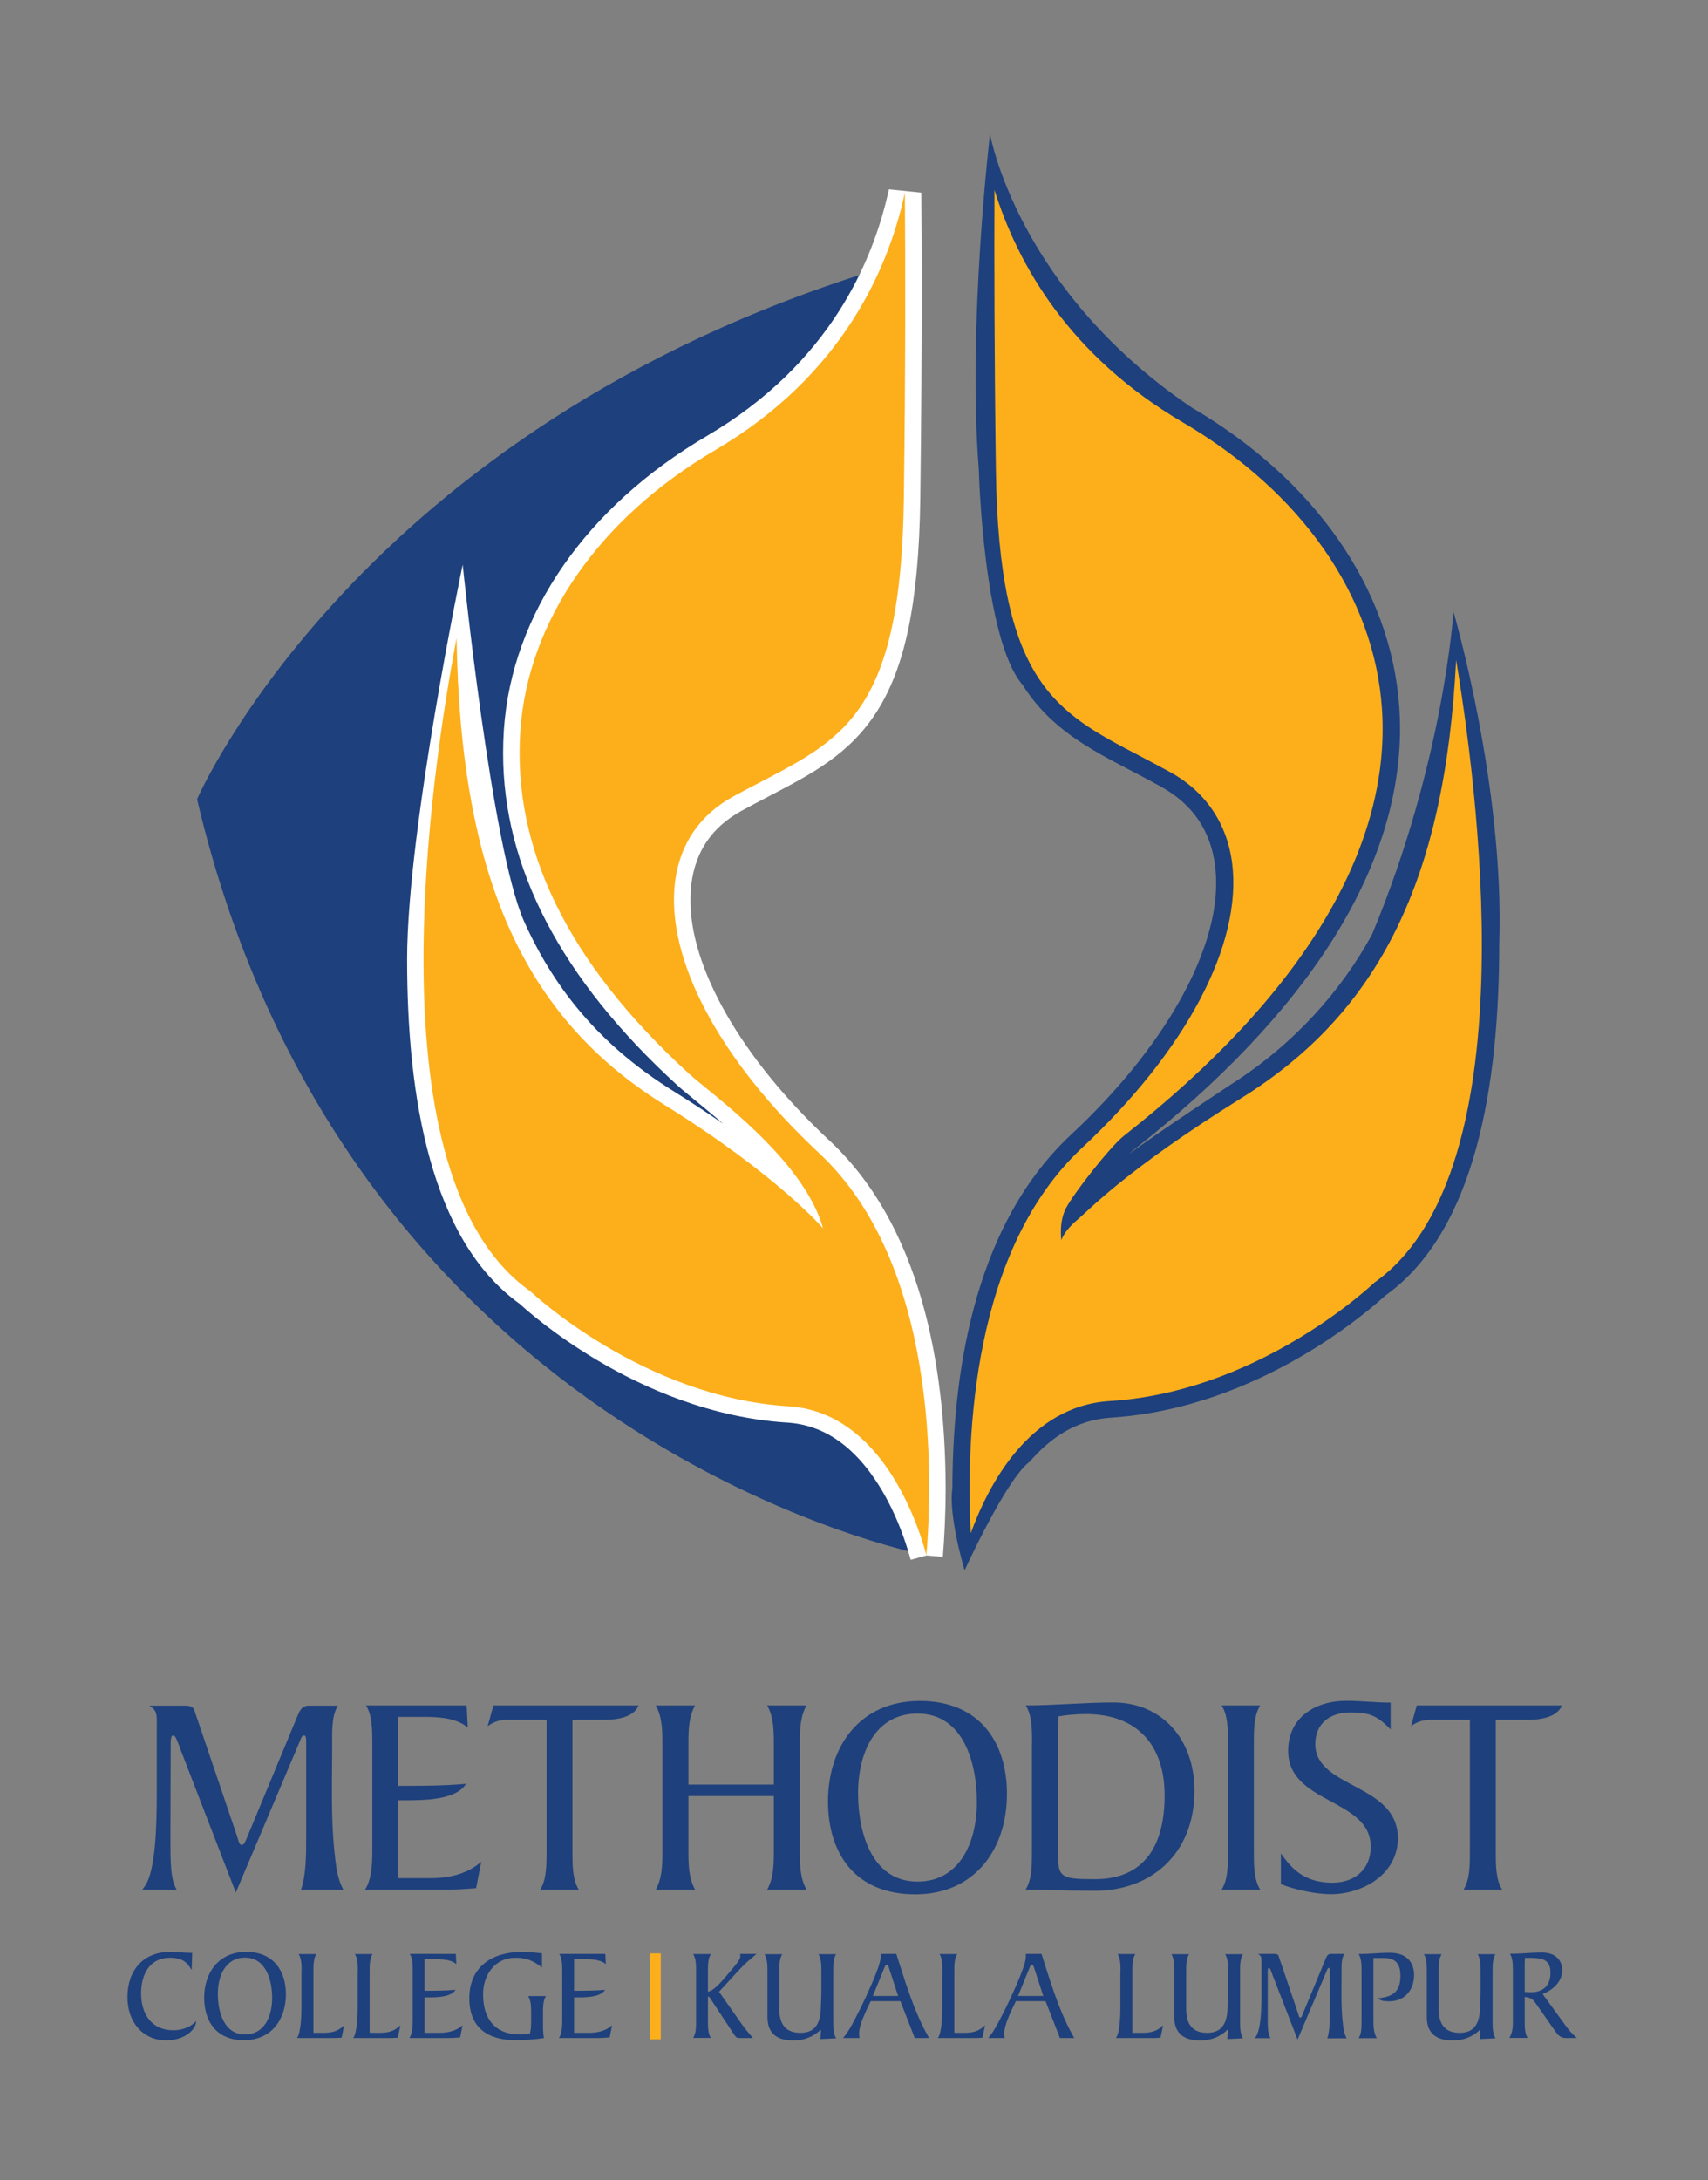 <svg width="134" height="171" viewBox="0 0 134 171" fill="none" xmlns="http://www.w3.org/2000/svg">
<rect x="0" y="0" width="134" height="171" fill="#808080" stroke="none"/>
<g clip-path="url(#clip0_434_302)">
<path d="M75.68 123.17C75.68 123.17 74.39 118.89 74.72 116.74C74.74 108.58 76.08 96.48 83.95 89.07C91.35 82.2 95.45 74.73 95.41 69.23C95.41 68.77 95.38 68.33 95.33 67.9C94.97 65.13 93.58 63.1 91.12 61.72C90.35 61.29 89.6 60.9 88.86 60.51L88.8 60.48C85.5 58.75 82.41 57.17 80.23 53.72C77.13 50.14 76.79 36.79 76.79 36.79C75.9 25.46 77.67 10.5 77.67 10.5C77.67 10.5 79.76 22.67 93.49 31.96C103.12 37.6 109.14 46.15 109.78 55.48C109.82 56.03 109.84 56.59 109.84 57.15C109.82 68.25 102.49 79.54 89.03 90.12C88.91 90.21 88.77 90.33 88.6 90.5C90.62 88.97 96.69 84.98 96.69 84.98C101.38 81.98 105.18 77.84 107.66 73.25C113.28 59.76 114.03 47.98 114.03 47.98C114.03 47.98 118.05 61.69 117.62 74.05C117.62 79.6 117.15 85.17 115.82 90.03C114.49 94.85 112.29 99.04 108.68 101.62C107.51 102.67 98.85 110.43 87.17 111.19C84.44 111.36 82.41 112.76 80.78 114.65C78.96 115.97 75.69 123.14 75.69 123.14" fill="#1E407C"/>
<path d="M61.86 110.3C50.42 109.59 41.69 101.36 41.61 101.28C29 92.39 33.81 60.64 35.82 50.05C36.12 68.73 41.08 79.77 52.09 86.63C61 92.17 64.57 96.34 64.57 96.34C63.06 90.92 55.83 85.83 54.05 84.21C44.37 75.37 40.21 66.39 40.82 57.34C41.41 48.7 46.99 40.66 56.13 35.29C63.09 31.2 66.94 25.88 69.07 21.06C28.01 33.58 15.46 62.69 15.46 62.69C27.42 113.45 72.69 121.99 72.69 121.99C71.61 118.04 68.53 110.71 61.86 110.29" fill="#1E407C"/>
<path d="M68.33 115.58C66.71 113.38 64.62 111.76 61.77 111.58C55.76 111.2 50.54 108.88 46.81 106.66C43.41 104.63 41.28 102.73 40.79 102.28C37.23 99.73 35.05 95.63 33.73 90.91C32.4 86.14 31.94 80.68 31.94 75.24C31.94 65.08 36.3 44.29 36.3 44.29C36.3 44.29 38.56 66.53 41.11 72.25C43.67 77.98 47.46 82.22 52.77 85.54C54.23 86.45 55.55 87.32 56.73 88.14C55.23 86.83 53.9 85.81 53.18 85.16C43.95 76.74 39.47 67.98 39.47 59.06C39.47 58.46 39.49 57.85 39.53 57.25C40.15 48.09 46.05 39.71 55.48 34.18C65.14 28.5 68.52 20.44 69.74 14.85L72.28 15.11C72.3 17.27 72.31 19.87 72.31 22.87C72.31 27.46 72.28 32.96 72.2 39.17C72.08 47.48 70.95 52.4 68.81 55.78C66.66 59.17 63.64 60.72 60.37 62.43C59.64 62.81 58.9 63.2 58.13 63.62C55.85 64.89 54.57 66.77 54.24 69.33C54.19 69.73 54.17 70.15 54.17 70.59C54.13 75.81 58.06 82.94 65.15 89.53C72.9 96.83 74.16 108.83 74.19 116.67C74.19 118.86 74.08 120.74 73.97 122.11L72.69 122L71.45 122.34C70.94 120.47 69.94 117.77 68.33 115.59" fill="white"/>
<path d="M42.59 100.44C42.65 100.5 42.75 100.59 42.88 100.7C43.13 100.92 43.51 101.24 44 101.62C44.97 102.39 46.38 103.41 48.14 104.46C51.65 106.55 56.52 108.69 61.95 109.03C65.77 109.26 68.56 111.52 70.42 114.08C70.87 114.69 71.27 115.33 71.63 115.97C71.56 108.42 70.03 97.58 63.46 91.46C64.5 92.86 65.36 94.38 65.82 96.01L63.61 97.19C63.61 97.19 63.57 97.15 63.47 97.04C63.37 96.93 63.2 96.75 62.98 96.53C62.53 96.08 61.83 95.4 60.85 94.56C58.89 92.87 55.83 90.48 51.43 87.75C45.73 84.21 41.53 79.5 38.78 73.33C37.21 69.8 36.1 65.81 35.41 61.28C34.9 65.58 34.52 70.44 34.52 75.27C34.52 80.56 34.99 85.83 36.22 90.25C37.46 94.69 39.45 98.22 42.36 100.27L42.53 100.41C42.53 100.41 42.57 100.45 42.6 100.47" fill="white"/>
<path d="M56.79 36.4C47.92 41.61 42.66 49.3 42.11 57.42C42.07 57.96 42.06 58.51 42.06 59.06C42.06 67.07 46.03 75.12 54.93 83.26C55.53 83.81 57.02 84.95 58.7 86.44C54.2 81.03 51.63 75.51 51.6 70.59C51.6 70.06 51.63 69.53 51.7 69.01C52.09 65.71 53.97 62.96 56.91 61.37C57.71 60.93 58.47 60.54 59.2 60.15C62.51 58.42 64.93 57.12 66.65 54.41C68.39 51.69 69.53 47.26 69.64 39.14C69.72 32.94 69.75 27.45 69.75 22.87V22.67C67.44 27.4 63.49 32.48 56.79 36.4Z" fill="white"/>
<path d="M72.69 122C71.61 118.05 68.53 110.72 61.86 110.3C50.42 109.59 41.69 101.36 41.61 101.28C29 92.39 33.81 60.64 35.82 50.05C36.12 68.73 41.08 79.77 52.09 86.63C61 92.17 64.57 96.34 64.57 96.34C63.06 90.92 55.83 85.83 54.05 84.21C44.37 75.36 40.21 66.39 40.82 57.34C41.41 48.7 46.99 40.66 56.13 35.29C66.16 29.4 69.74 20.94 70.99 15.12C71.03 20.57 71.05 28.89 70.91 39.15C70.69 55.58 66.35 57.85 59.78 61.28C59.04 61.66 58.29 62.06 57.51 62.48C54.9 63.91 53.33 66.22 52.96 69.16C52.21 75.19 56.44 83.15 64.27 90.45C73.59 99.16 73.19 115.85 72.68 121.99" fill="#FCAF1B"/>
<path d="M76.16 120.26C75.77 112.61 76.31 98.05 84.87 90.05C93.05 82.42 97.46 74.08 96.67 67.73C96.27 64.57 94.58 62.08 91.77 60.54C90.98 60.11 90.22 59.71 89.48 59.32L89.42 59.29C82.76 55.81 78.35 53.51 78.13 36.78C78.01 27.71 78 20.22 78.02 14.9C79.85 20.77 83.91 27.91 92.8 33.13C102.14 38.6 107.83 46.79 108.42 55.59C109.16 66.52 102.16 78.1 88.17 89.09C87.09 89.94 84.14 93.71 83.6 94.82C83.06 95.92 83.27 97.26 83.27 97.26C83.27 97.26 83.49 96.54 84.48 95.71C85.47 94.88 88.33 91.77 97.37 86.14C108.21 79.4 113.36 69 114.24 51.77C116.36 64.56 119.42 92.42 107.82 100.6L107.8 100.62L107.77 100.65C106.83 101.52 98.27 109.2 87.06 109.89C80.71 110.28 77.51 116.53 76.15 120.28" fill="#FCAF1B"/>
<path d="M26.51 133.77C25.99 134.63 26.06 135.85 26.06 136.99C26.06 139.71 25.95 142.54 26.24 145.25C26.35 146.27 26.44 147.31 26.94 148.22H23.61C24.02 147.09 24.02 145.41 24.02 144.14V136.62C24.02 136.39 24.02 136.12 23.86 136.12C23.7 136.12 23.63 136.28 23.57 136.46L18.5 148.44L14.2 137.32C13.95 136.66 13.79 136.12 13.59 136.12C13.39 136.12 13.39 136.53 13.39 136.87L13.37 144.23C13.37 146 13.37 147.47 13.87 148.22H11.16L11.37 147.93C12.21 146.73 12.3 143.15 12.3 140.71V135.05C12.3 134.44 12.28 134.12 11.73 133.78H14.54C14.81 133.78 15.15 133.83 15.24 134.12L18.59 143.99C18.7 144.33 18.77 144.71 18.95 144.71C19.15 144.71 19.22 144.48 19.36 144.17L23.28 134.73C23.48 134.26 23.64 133.78 24.21 133.78H26.52L26.51 133.77Z" fill="#1E407C"/>
<path d="M31.24 147.31H33.84C35.24 147.31 36.69 146.97 37.76 146.02L37.35 148.1C36.74 148.14 35.99 148.21 35.18 148.21H28.64C29.14 147.44 29.21 146.26 29.21 145.24V136.73C29.21 135.71 29.21 134.53 28.71 133.76H36.61L36.7 135.5C35.91 134.82 34.68 134.66 33.35 134.66H31.24V140.07C32.98 140.07 34.82 140.07 36.56 139.91C35.77 141.2 33.21 141.2 31.8 141.2H31.23V147.29L31.24 147.31Z" fill="#1E407C"/>
<path d="M42.38 148.21C42.88 147.44 42.88 146.26 42.88 145.24V134.89H39.87C39.35 134.89 38.83 134.96 38.26 135.39L38.71 133.76H50.1C49.71 134.73 48.33 134.89 47.4 134.89H44.91V145.24C44.91 146.26 44.91 147.44 45.41 148.21H42.38Z" fill="#1E407C"/>
<path d="M60.71 136.73C60.71 135.71 60.69 134.67 60.19 133.76H63.27C62.77 134.67 62.75 135.71 62.75 136.73V145.24C62.75 146.26 62.77 147.3 63.27 148.21H60.19C60.69 147.31 60.71 146.26 60.71 145.24V140.87H54.01V145.24C54.01 146.26 54.03 147.3 54.53 148.21H51.45C51.95 147.31 51.97 146.26 51.97 145.24V136.73C51.97 135.71 51.95 134.67 51.45 133.76H54.53C54.03 134.67 54.01 135.71 54.01 136.73V139.97H60.71V136.73Z" fill="#1E407C"/>
<path d="M71.8 148.58C67.05 148.58 64.96 145.32 64.96 141.29C64.96 136.99 67.45 133.41 72.16 133.41C76.87 133.41 79 136.67 79 140.7C79 145 76.51 148.58 71.8 148.58ZM71.98 134.4C68.72 134.4 67.32 137.39 67.32 140.65C67.32 143.64 68.34 147.58 71.98 147.58C75.24 147.58 76.64 144.59 76.64 141.33C76.64 138.34 75.62 134.4 71.98 134.4Z" fill="#1E407C"/>
<path d="M80.97 136.73C80.97 135.71 80.97 134.53 80.47 133.76C82.76 133.76 85.04 133.53 87.35 133.53C91.13 133.53 93.71 136.38 93.71 140.44C93.71 145.49 90.22 148.3 85.92 148.3C83.63 148.3 82.05 148.21 80.46 148.21C80.96 147.44 80.96 146.26 80.96 145.24V136.73H80.97ZM83.01 145.67C83.01 147.3 83.46 147.39 85.91 147.39C89.94 147.39 91.37 144.54 91.37 140.82C91.37 136.9 89.24 134.44 85.19 134.44C84.35 134.44 83.54 134.53 83.04 134.62C83.04 134.96 83.02 135.32 83.02 135.69V145.68L83.01 145.67Z" fill="#1E407C"/>
<path d="M96.34 136.73C96.34 135.71 96.34 134.53 95.84 133.76H98.87C98.37 134.53 98.37 135.71 98.37 136.73V145.24C98.37 146.26 98.37 147.44 98.87 148.21H95.84C96.34 147.44 96.34 146.26 96.34 145.24V136.73Z" fill="#1E407C"/>
<path d="M100.5 145.38C101.18 146.33 102.15 147.67 104.53 147.67C106.25 147.67 107.54 146.65 107.54 144.84C107.54 141.04 101.06 141.51 101.06 137.32C101.06 134.69 103.21 133.4 105.61 133.4C106.79 133.4 107.94 133.54 109.1 133.54V135.65C108.08 134.59 107.47 134.31 105.95 134.31C104.43 134.31 103.19 135.1 103.19 136.8C103.19 140.29 109.67 139.86 109.67 144.18C109.67 146.99 106.93 148.57 104.39 148.57C103.28 148.57 101.54 148.21 100.49 147.78V145.38H100.5Z" fill="#1E407C"/>
<path d="M114.82 148.21C115.32 147.44 115.32 146.26 115.32 145.24V134.89H112.31C111.79 134.89 111.27 134.96 110.7 135.39L111.15 133.76H122.54C122.15 134.73 120.77 134.89 119.84 134.89H117.35V145.24C117.35 146.26 117.35 147.44 117.85 148.21H114.82Z" fill="#1E407C"/>
<path d="M15.04 154.48H15.01C14.76 154.04 14.41 153.55 13.34 153.55C11.72 153.55 11.07 154.88 11.07 156.35C11.07 157.97 11.9 159.24 13.59 159.24C14.48 159.24 15.08 158.86 15.38 158.53V158.59C15.38 159.06 14.63 160.03 13.02 160.03C11.15 160.02 9.99 158.53 10 156.64C10 154.52 11.25 153.09 13.35 153.09C13.95 153.09 14.39 153.17 15.08 153.17L15.04 154.47V154.48Z" fill="#1E407C"/>
<path d="M19.14 160.02C16.97 160.02 16.02 158.53 16.02 156.69C16.02 154.72 17.16 153.09 19.31 153.09C21.46 153.09 22.43 154.58 22.43 156.42C22.43 158.39 21.29 160.02 19.14 160.02ZM19.22 153.54C17.73 153.54 17.09 154.91 17.09 156.4C17.09 157.77 17.56 159.57 19.22 159.57C20.71 159.57 21.35 158.2 21.35 156.71C21.35 155.34 20.88 153.54 19.22 153.54Z" fill="#1E407C"/>
<path d="M23.66 154.61C23.66 154.14 23.66 153.61 23.43 153.26H24.82C24.59 153.61 24.59 154.15 24.59 154.61V159.44H25.38C25.96 159.44 26.49 159.36 27 158.85L26.8 159.82C26.59 159.84 26.38 159.85 26.17 159.85H23.3C23.61 159.45 23.65 157.99 23.65 157.5V154.6L23.66 154.61Z" fill="#1E407C"/>
<path d="M28.07 154.61C28.07 154.14 28.07 153.61 27.84 153.26H29.23C29 153.61 29 154.15 29 154.61V159.44H29.79C30.37 159.44 30.9 159.36 31.41 158.85L31.21 159.82C31 159.84 30.79 159.85 30.58 159.85H27.71C28.02 159.45 28.06 157.99 28.06 157.5V154.6L28.07 154.61Z" fill="#1E407C"/>
<path d="M33.31 159.44H34.5C35.14 159.44 35.8 159.29 36.29 158.85L36.1 159.8C35.82 159.82 35.48 159.85 35.11 159.85H32.12C32.35 159.5 32.38 158.96 32.38 158.5V154.61C32.38 154.14 32.38 153.61 32.15 153.25H35.76L35.8 154.05C35.44 153.74 34.88 153.67 34.27 153.67H33.31V156.14C34.11 156.14 34.94 156.14 35.74 156.07C35.38 156.66 34.21 156.66 33.57 156.66H33.31V159.44Z" fill="#1E407C"/>
<path d="M42.52 154.32C41.82 153.75 41.23 153.55 40.43 153.55C38.83 153.55 37.9 154.9 37.9 156.42C37.9 158.33 38.81 159.57 40.81 159.57C41.08 159.57 41.32 159.54 41.57 159.5C41.67 159.15 41.67 158.79 41.67 158.43V157.92C41.67 157.45 41.67 156.92 41.44 156.56H42.83C42.6 156.91 42.6 157.45 42.6 157.92V158.95C42.6 159.22 42.63 159.59 42.67 159.85C42.04 159.95 41.19 160.02 40.47 160.02C38.29 160.02 36.82 159.06 36.82 156.73C36.82 154.23 38.64 153.09 40.96 153.09C41.48 153.09 41.99 153.16 42.52 153.2V154.32Z" fill="#1E407C"/>
<path d="M45.04 159.44H46.23C46.87 159.44 47.53 159.29 48.02 158.85L47.83 159.8C47.55 159.82 47.21 159.85 46.84 159.85H43.85C44.08 159.5 44.11 158.96 44.11 158.5V154.61C44.11 154.14 44.11 153.61 43.88 153.25H47.49L47.53 154.05C47.17 153.74 46.61 153.67 46 153.67H45.04V156.14C45.84 156.14 46.67 156.14 47.47 156.07C47.11 156.66 45.94 156.66 45.3 156.66H45.04V159.44Z" fill="#1E407C"/>
<path d="M54.61 154.61C54.61 154.14 54.61 153.61 54.38 153.26H55.77C55.54 153.61 55.54 154.15 55.54 154.61V156.22C56.03 156.13 56.65 155.38 57.16 154.77C57.72 154.12 58.08 153.7 58.08 153.45C58.08 153.37 58.08 153.3 58.07 153.25H59.35C58.86 153.67 58.47 153.98 58.01 154.48L56.41 156.22L58.13 158.67C58.41 159.07 58.76 159.49 59.07 159.85H57.98C57.79 159.85 57.7 159.74 57.59 159.57L55.73 156.75C55.69 156.68 55.62 156.59 55.58 156.59C55.54 156.59 55.54 156.64 55.54 156.68V158.49C55.54 158.95 55.54 159.49 55.77 159.84H54.38C54.61 159.49 54.61 158.95 54.61 158.49V154.6V154.61Z" fill="#1E407C"/>
<path d="M65.6 153.26C65.37 153.62 65.37 154.16 65.37 154.63V158.52C65.37 158.99 65.37 159.52 65.6 159.87L64.37 159.93L64.41 159.25C64.41 159.25 64.39 159.21 64.36 159.21C64.34 159.21 64.3 159.27 64.24 159.33C63.84 159.67 63.2 160.04 62.24 160.04C61.04 160.04 60.24 159.55 60.21 158.28V154.64C60.21 154.17 60.21 153.64 59.98 153.27H61.37C61.14 153.63 61.14 154.17 61.14 154.64V157.66C61.17 158.77 61.63 159.44 62.8 159.44C63.97 159.44 64.37 158.69 64.4 157.45C64.41 157.06 64.44 156.65 64.44 156.26V154.64C64.44 154.17 64.44 153.64 64.21 153.27H65.6V153.26Z" fill="#1E407C"/>
<path d="M71.77 159.86L70.64 156.96H68.31C67.87 157.86 67.4 158.87 67.4 159.46C67.4 159.59 67.41 159.72 67.43 159.85H66.14L66.37 159.56C66.96 158.82 69.09 154.38 69.09 153.53V153.25H70.32C70.98 155.31 71.64 157.55 72.68 159.47L72.89 159.85H71.77V159.86ZM69.74 154.34C69.72 154.27 69.66 154.09 69.56 154.09C69.46 154.09 69.41 154.29 69.38 154.34L68.48 156.55H70.46L69.74 154.34Z" fill="#1E407C"/>
<path d="M73.94 154.61C73.94 154.14 73.94 153.61 73.71 153.26H75.1C74.87 153.61 74.87 154.15 74.87 154.61V159.44H75.66C76.24 159.44 76.77 159.36 77.28 158.85L77.08 159.82C76.87 159.84 76.66 159.85 76.45 159.85H73.58C73.89 159.45 73.93 157.99 73.93 157.5V154.6L73.94 154.61Z" fill="#1E407C"/>
<path d="M83.16 159.86L82.03 156.96H79.7C79.25 157.86 78.79 158.87 78.79 159.46C78.79 159.59 78.8 159.72 78.82 159.85H77.53L77.76 159.56C78.35 158.82 80.48 154.38 80.48 153.53V153.25H81.71C82.37 155.31 83.03 157.55 84.07 159.47L84.28 159.85H83.16V159.86ZM81.13 154.34C81.11 154.27 81.05 154.09 80.95 154.09C80.85 154.09 80.8 154.29 80.77 154.34L79.87 156.55H81.85L81.13 154.34Z" fill="#1E407C"/>
<path d="M87.91 154.61C87.91 154.14 87.91 153.61 87.68 153.26H89.07C88.84 153.61 88.84 154.15 88.84 154.61V159.44H89.63C90.21 159.44 90.74 159.36 91.25 158.85L91.05 159.82C90.84 159.84 90.63 159.85 90.42 159.85H87.55C87.86 159.45 87.9 157.99 87.9 157.5V154.6L87.91 154.61Z" fill="#1E407C"/>
<path d="M97.52 153.26C97.29 153.62 97.29 154.16 97.29 154.63V158.52C97.29 158.99 97.29 159.52 97.52 159.87L96.29 159.93L96.33 159.25C96.33 159.25 96.31 159.21 96.28 159.21C96.26 159.21 96.22 159.27 96.16 159.33C95.76 159.67 95.13 160.04 94.16 160.04C92.96 160.04 92.16 159.55 92.13 158.28V154.64C92.13 154.17 92.13 153.64 91.9 153.27H93.29C93.06 153.63 93.06 154.17 93.06 154.64V157.66C93.09 158.77 93.55 159.44 94.71 159.44C95.87 159.44 96.28 158.69 96.31 157.45C96.32 157.06 96.35 156.65 96.35 156.26V154.64C96.35 154.17 96.35 153.64 96.12 153.27H97.51L97.52 153.26Z" fill="#1E407C"/>
<path d="M105.46 153.26C105.22 153.65 105.25 154.21 105.25 154.73C105.25 155.97 105.2 157.27 105.33 158.51C105.38 158.98 105.42 159.45 105.65 159.87H104.13C104.32 159.35 104.32 158.59 104.32 158.01V154.58C104.32 154.48 104.32 154.35 104.25 154.35C104.18 154.35 104.15 154.42 104.12 154.5L101.8 159.97L99.83 154.89C99.72 154.59 99.64 154.34 99.55 154.34C99.46 154.34 99.46 154.53 99.46 154.68V158.04C99.45 158.85 99.45 159.52 99.68 159.86H98.45L98.54 159.72C98.92 159.17 98.97 157.54 98.97 156.42V153.83C98.97 153.55 98.96 153.41 98.71 153.25H99.99C100.11 153.25 100.27 153.27 100.31 153.41L101.84 157.92C101.89 158.08 101.92 158.25 102.01 158.25C102.1 158.25 102.13 158.15 102.19 158L103.98 153.69C104.07 153.47 104.15 153.25 104.4 153.25H105.46V153.26Z" fill="#1E407C"/>
<path d="M106.82 154.61C106.82 154.14 106.82 153.61 106.59 153.26C107.42 153.26 108.21 153.16 109.02 153.16C110.34 153.16 110.94 153.89 110.94 154.9C110.94 156.09 110.21 156.97 108.98 156.97C108.43 156.97 108.28 156.87 108.08 156.74C108.88 156.64 109.87 156.5 109.87 155C109.87 154.19 109.63 153.57 108.58 153.57H107.75V158.51C107.75 158.92 107.78 159.5 108.02 159.86H106.59C106.83 159.5 106.82 158.92 106.82 158.51V154.62V154.61Z" fill="#1E407C"/>
<path d="M117.33 153.26C117.1 153.62 117.1 154.16 117.1 154.63V158.52C117.1 158.99 117.1 159.52 117.33 159.87L116.1 159.93L116.14 159.25C116.14 159.25 116.12 159.21 116.09 159.21C116.07 159.21 116.03 159.27 115.97 159.33C115.57 159.67 114.94 160.04 113.97 160.04C112.77 160.04 111.97 159.55 111.94 158.28V154.64C111.94 154.17 111.94 153.64 111.71 153.27H113.1C112.87 153.63 112.87 154.17 112.87 154.64V157.66C112.9 158.77 113.36 159.44 114.52 159.44C115.68 159.44 116.09 158.69 116.12 157.45C116.13 157.06 116.16 156.65 116.16 156.26V154.64C116.16 154.17 116.16 153.64 115.93 153.27H117.32L117.33 153.26Z" fill="#1E407C"/>
<path d="M122.84 158.89C123.14 159.29 123.29 159.46 123.71 159.85H122.86C122.42 159.85 122.22 159.61 121.99 159.28L120.73 157.48C120.3 156.86 120.22 156.68 119.62 156.63V158.49C119.62 158.95 119.62 159.49 119.85 159.84H118.41C118.71 159.37 118.69 158.87 118.69 158.42V154.59C118.69 154.12 118.69 153.59 118.46 153.24C119.33 153.24 120.16 153.14 120.96 153.14C122.01 153.14 122.56 153.72 122.56 154.53C122.56 155.48 121.77 156.1 121.03 156.4L122.83 158.88L122.84 158.89ZM119.62 156.23C119.77 156.25 119.93 156.26 120.09 156.26C121.09 156.26 121.64 155.72 121.64 154.74C121.64 153.71 121.05 153.58 120.13 153.56H119.64C119.63 153.71 119.62 153.89 119.62 154.06V156.23Z" fill="#1E407C"/>
<path d="M51.84 153.21H51.01V159.95H51.84V153.21Z" fill="#FCAF1B"/>
</g>
<defs>
<clipPath id="clip0_434_302">
<rect width="113.71" height="149.51" fill="white" transform="translate(10 10.51)"/>
</clipPath>
</defs>
</svg>
